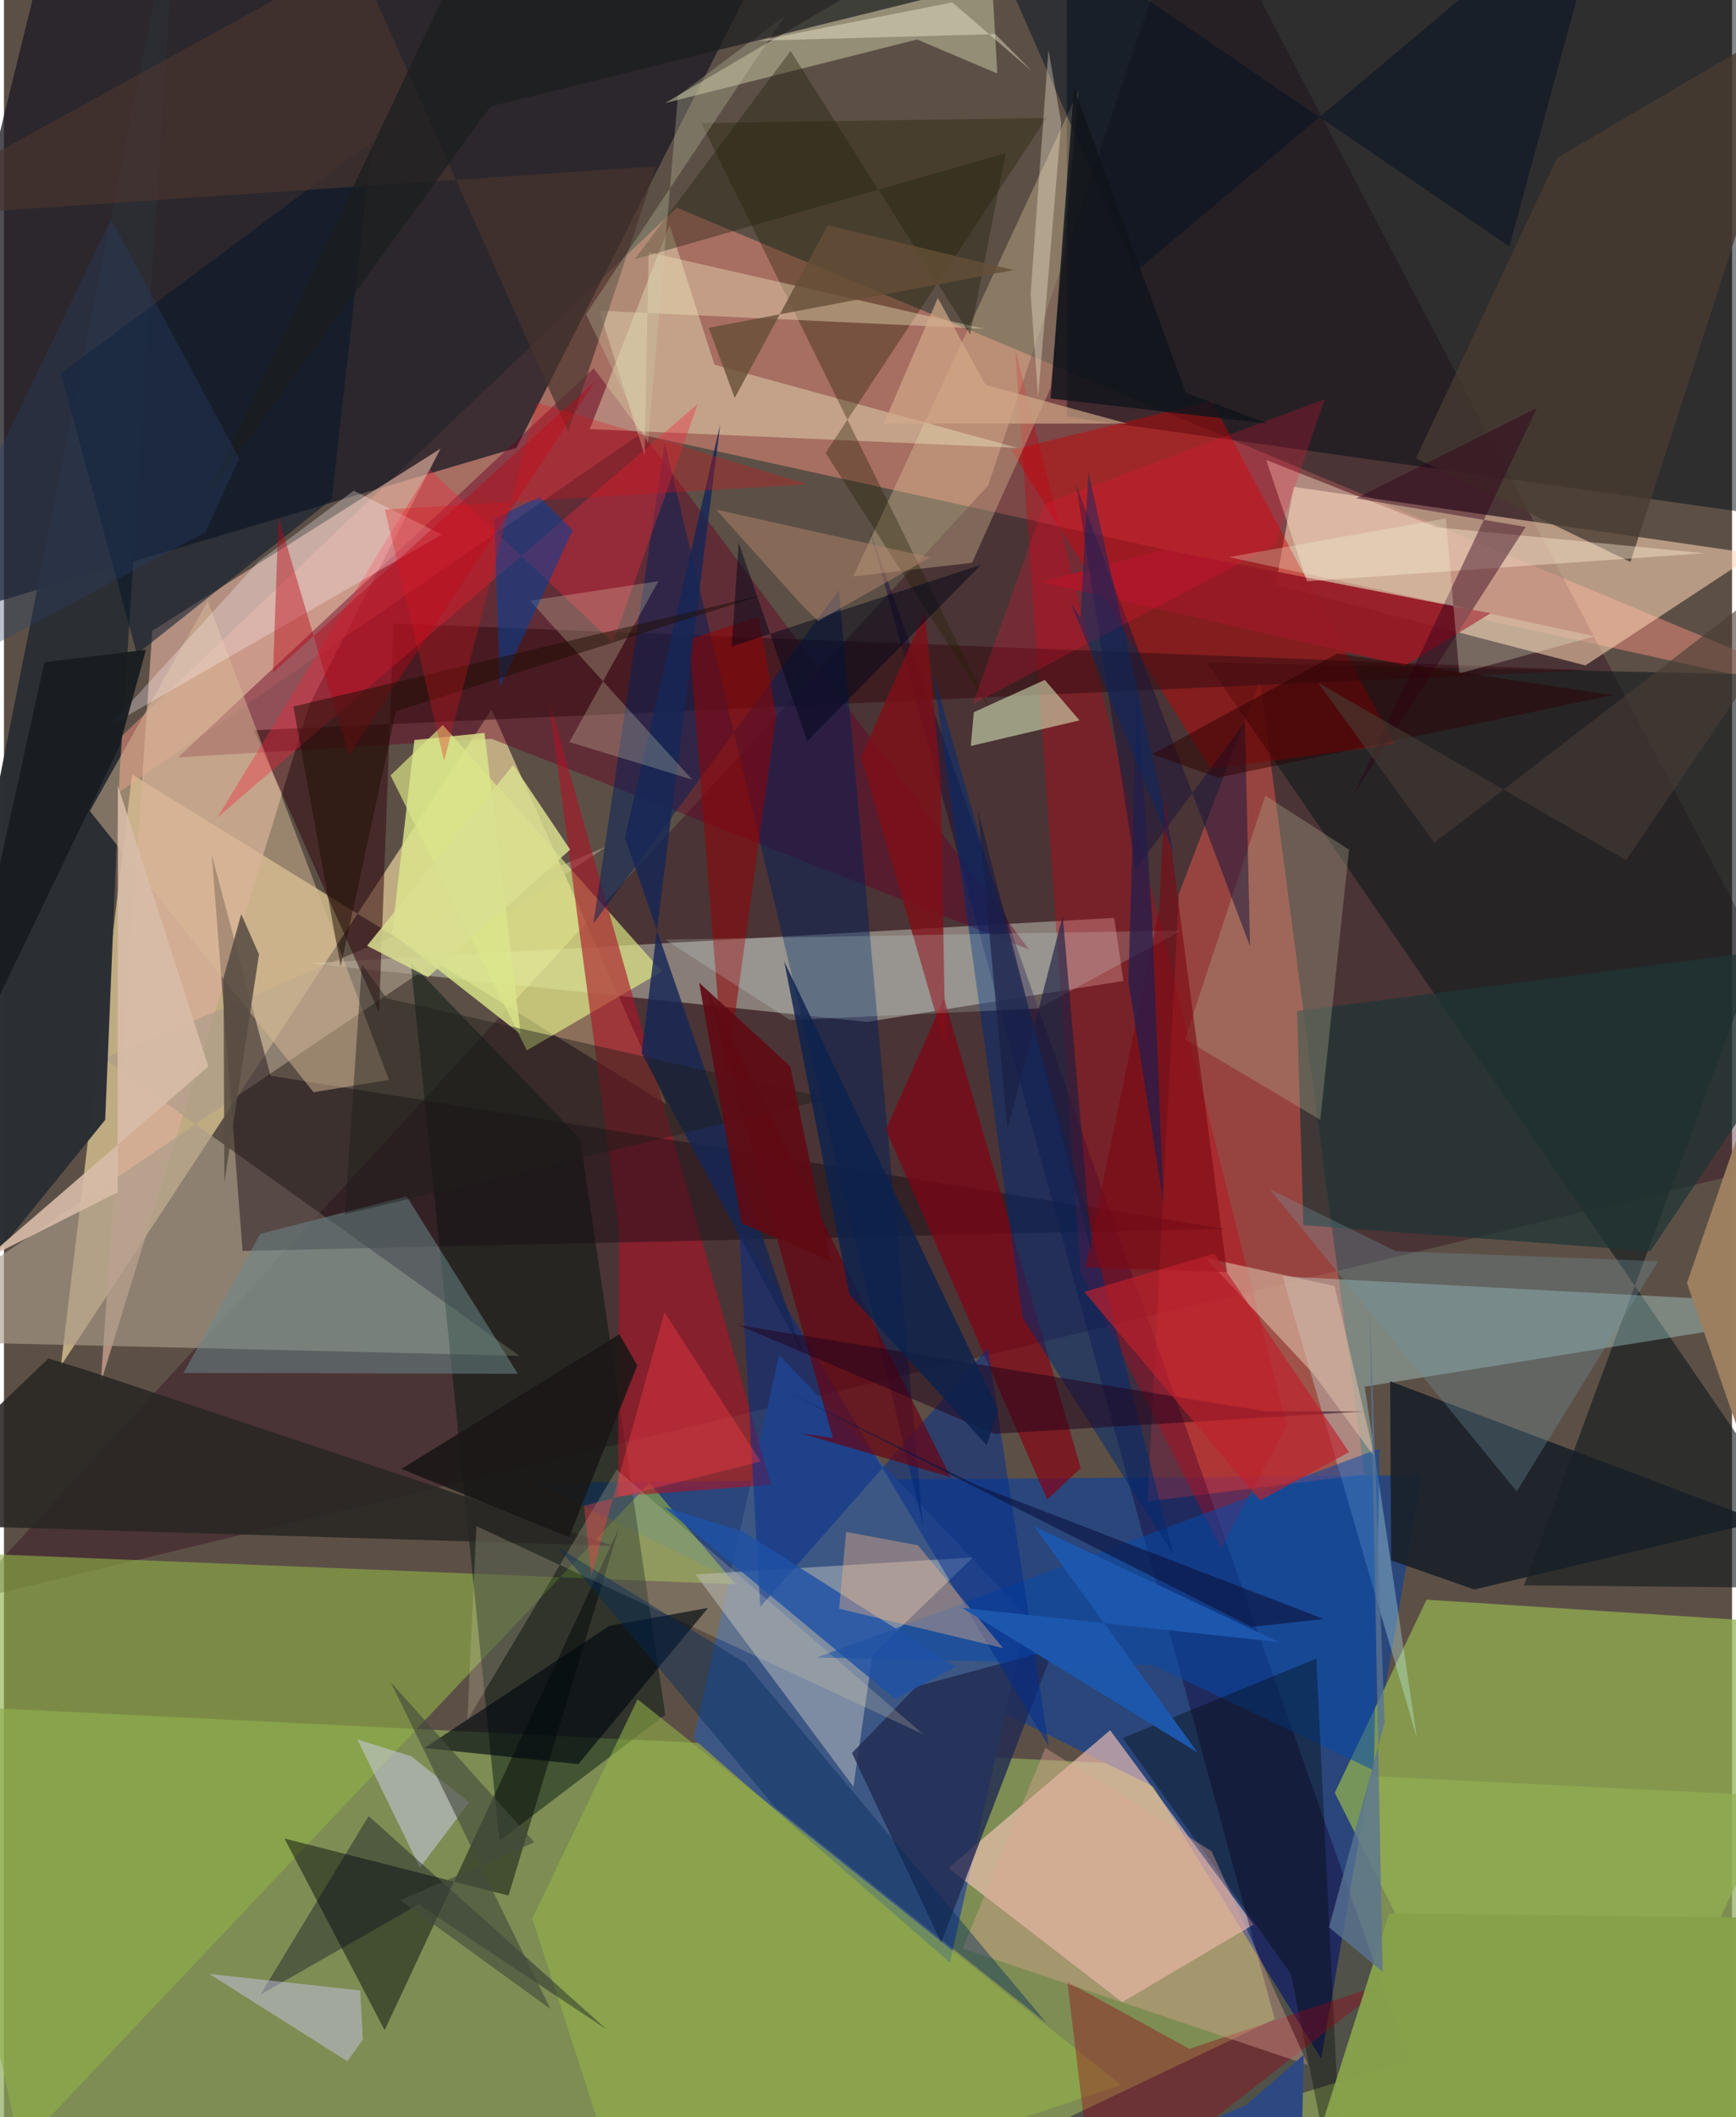 <svg xmlns="http://www.w3.org/2000/svg" width="228" height="278" viewBox="0 0 836 1024"><path fill="#5c5046" d="M0 0h836v1024H0z"/><path fill="#e7d19a" fill-opacity=".71" d="M235.88 343.164L27.54 660.58l34.449-285.986 258.637 159.641z"/><path fill="#8da85a" fill-opacity=".69" d="M-1.956 826.331L-62 1072.378l960-27.83-1.118-173.94z"/><path fill="#2a467b" fill-opacity=".992" d="M637.245 995.735l48.763-282.31-428.94 3.674 298.83 146.932z"/><path fill="#ff9183" fill-opacity=".463" d="M898 339.654l-572.604-239.24L-41.87 450.118l349.557-240.055z"/><path fill="#1d1c25" fill-opacity=".773" d="M247.9 216.576L-62 308.427 28.978-62l342.478 35.111z"/><path fill="#2b0017" fill-opacity=".353" d="M898 553.803L575.478-62l-99.34 296.782-496.27 540.068z"/><path fill="#ffd4b4" fill-opacity=".561" d="M623.942 235.477l-8.732 47.409 149.845 38.963 82.092-53.95z"/><path fill="#000c16" fill-opacity=".49" d="M898-62H514.147l.125 263.555L898 255.655z"/><path fill="#f3584e" fill-opacity=".455" d="M568.396 432.41l-15.202 293.745L658.18 713.22l-50.544-383.778z"/><path fill="#dcae9c" fill-opacity=".667" d="M211.199 216.982L71.774 305.077 46.85 668.744 147.665 341.15z"/><path fill="#3d5785" fill-opacity=".988" d="M333.687 841.11l41.319-185.767 119.896 126.503-37.29 167.399z"/><path fill="#e0e5d4" fill-opacity=".416" d="M541.553 474.448l-4.458-30.497-389.808 21.964 270.094 28.346z"/><path fill="#92b24f" fill-opacity=".733" d="M898 787.245L753.719 1086 643.813 867.115l44.393-93.41z"/><path fill="#f7c5b9" fill-opacity=".639" d="M540.948 968.352l63.575-37.496-69.39-94.022-78.242 66.696z"/><path fill="#8eb046" fill-opacity=".62" d="M353.95 766.288l-409.751-16.599 63.686 289.39 304.357-321.914z"/><path fill="#aa9c8a" fill-opacity=".635" d="M291.328 409.492L48.275 512.006l201.09 143.735L-62 648.283z"/><path fill="#00150d" fill-opacity=".478" d="M196.796 465.637l81.998 85.234 41.14 278.503-80.243 60.92z"/><path fill="#660026" fill-opacity=".443" d="M495.884 459.19L285.287 178.117 84.22 366.33l151.545-9.03z"/><path fill="#101a1d" fill-opacity=".6" d="M581.94 320.457L898 327.308 735.359 766.763l154.056 1.477z"/><path fill="#2b2e33" fill-opacity=".988" d="M48.97 541.64L-62 678.617 83.906-56.821 55.971 373.555z"/><path fill="#c8ffff" fill-opacity=".306" d="M658.291 670.692L898 632.187 618.555 617.3l64.984 223.286z"/><path fill="#cb0000" fill-opacity=".439" d="M584.266 193.914l-96.946 23.748 96.413 154.252 88.979-11.996z"/><path fill="#e1ed87" fill-opacity=".659" d="M318.328 469.86l-65.357 38.18-65.953-133.011 25.293-24.37z"/><path fill="#aa1526" fill-opacity=".612" d="M297.557 594.916l-.449 128.822 73.977-5.59-107.69-380.607z"/><path fill="#17083b" fill-opacity=".447" d="M679.66 996.659l-260.996-741.03L614.77 976.577 385.225 1086z"/><path fill="#b6bbc0" fill-opacity=".529" d="M334.556 761.496l76.391 102.669 9.223-63.891 48.568-47z"/><path fill="#1b0e15" fill-opacity=".475" d="M590.855 594.324l-461.935-74.05-28.363-106.715 14.896 191.465z"/><path fill="#010508" fill-opacity=".459" d="M244.1 916.813l-108.385-27.587 48.455 92.717 113.326-242.72z"/><path fill="#c80013" fill-opacity=".353" d="M588.831 748.912l-67.976-133.404-31.66-446.59L620.542 689.44z"/><path fill="#dfca9b" fill-opacity=".349" d="M506.46 187.388l-38.132 84.821-57.47 6.583L519.901 43.839z"/><path fill="#360d12" fill-opacity=".561" d="M766.384 324.17l-645.452 29.029 60.535 136.554 7.012-188.208z"/><path fill="#182028" fill-opacity=".882" d="M849.878 735.861l-179.31-67.777.528 86.626 40.216 14.078z"/><path fill="#ebeac0" fill-opacity=".424" d="M322.015 108.882l-38.629 98.658 206.83 9.083-146.497-40.254z"/><path fill="#00205b" fill-opacity=".49" d="M285.148 446.713l34.54-232.623 124.93 523.766-40.701-452.42z"/><path fill="#bebb9b" fill-opacity=".576" d="M441.755 19.1l-121.92 30.774 156.29-91.82 4.426 77.476z"/><path fill="#2a2723" fill-opacity=".89" d="M21.527 657.034L-62 736.822l356.737 10.827-256.05-85.31z"/><path fill="#064aab" fill-opacity=".533" d="M555.862 805.327l-162.64-3.648 272.251-101.086-2.726 155.684z"/><path fill="#d8ba96" fill-opacity=".498" d="M41.583 392.305l56.986-101.65 87.714 231.648-36.519 5.972z"/><path fill="#860012" fill-opacity=".667" d="M504.694 725.296l16.216-15.237-66.066-227.263-28.157 63.58z"/><path fill="#221d00" fill-opacity=".349" d="M504.365 57.061l-106.88 161.987 80.108 125.032L337.316 59.51z"/><path fill="#e5fac9" fill-opacity=".525" d="M503.533 328.845l-34.34 15.62-1.468 16.349 52.609-12.397z"/><path fill="#002c72" fill-opacity=".537" d="M492.747 637.191l72.904 114.588-42.87-168.775-73.222-257.437z"/><path fill="#212b52" fill-opacity=".808" d="M453.424 939.515l54.248-141.78-66.215 17.972-31.208 32.139z"/><path fill="#002c90" fill-opacity=".502" d="M365.86 777.177L355.53 593.7l149.935 251.055-29.453-192.67z"/><path fill="#ef273c" fill-opacity=".369" d="M205.937 227.034L103.13 395.528l232.526-200.162-41.064 115.399z"/><path fill="#981a26" fill-opacity=".937" d="M501.743 281.514L561.1 265.83l157.991 30.855-41.253 25.247z"/><path fill="#6a898c" fill-opacity=".518" d="M124.001 596.76l-37.122 67.287 161.729.402-53.8-85.803z"/><path fill="#1f3535" fill-opacity=".729" d="M628.656 592.56l167.829 12.575L898 453.952l-272.424 35.035z"/><path fill="#b0aa8b" fill-opacity=".345" d="M650.72 410.977l-40.506-26.15-38.877 117.864 65.465 38.89z"/><path fill="#6a000f" fill-opacity=".663" d="M400.986 695.508l-15.796-2.322 72.773 21.264-117.68-235.716z"/><path fill="#930205" fill-opacity=".533" d="M348.743 526.335l24.877-180.32-8.506-47.644-33.605 10.79z"/><path fill="#000800" fill-opacity=".349" d="M648.659 1085.69L622.59 954.668l-81.409-114.031 93.686-38.427z"/><path fill="#94b347" fill-opacity=".569" d="M540.522 1008.52L306.539 821.865l-50.937 106.091L306.675 1086z"/><path fill="#eee3bb" fill-opacity=".408" d="M288.097 150.282l21.842 69.82 1.964-98.1 162.335 37.026z"/><path fill="#d6ccab" fill-opacity=".243" d="M296.432 710.787l-72.234 121.2 4.353-93.856L444.706 838.8z"/><path fill="#dbe68a" fill-opacity=".816" d="M198.57 357.92l-10.806 93.55 62.25 48.81-17.534-145.77z"/><path fill="#cecceb" fill-opacity=".506" d="M170.914 841.278l26.15 8.194 27.992 22.287-23.825 31.5z"/><path fill="#01080f" fill-opacity=".635" d="M203.4 845.445l74.465 7.81 62.81-75.593-47.777 8.662z"/><path fill="#fff4f9" fill-opacity=".298" d="M169.198 237.323l-46.076 34.331-72.16 79.515 160.884-92.606z"/><path fill="#08162b" fill-opacity=".549" d="M27.593 180.698L64.33 316.364l94.232-74.81 19.58-173.133z"/><path fill="#dbbaa4" fill-opacity=".608" d="M643.687 621.972l19.323 82.635-29.367-39.973-52.444-56.21z"/><path fill="#970417" fill-opacity=".38" d="M573.45 990.972l96.882-32.47-142.547 111.108-13.326-111.044z"/><path fill="#820e16" fill-opacity=".769" d="M445.553 296.086l7.539 79.35 2.372 131.118-40.755-140.543z"/><path fill="#152756" fill-opacity=".816" d="M386.716 655.422l-86.309-250.33 46.1-199.892-38.044 304.176z"/><path fill="#f7fdcd" fill-opacity=".224" d="M273.55 358.911l59.372 18.14-78.456-86.516 62.137-9.428z"/><path fill="#000f22" fill-opacity=".478" d="M462.341-62l265.94 181.25L777.633-62l-230.19 193.419z"/><path fill="#d8bda9" fill-opacity=".894" d="M54.972 576.663l-64.054 32.324 107.97-93.201-43.77-135.78z"/><path fill="#00429f" fill-opacity=".525" d="M237.194 250.946l2.78 81.252 35.14-75.694L259 240.306z"/><path fill="#493c31" fill-opacity=".776" d="M683.107 221.627l103.75 50.176L873.052 4.911 751.358 76.385z"/><path fill="#feebd2" fill-opacity=".404" d="M822.668 267.567l-129.383-12.503-82.636-32.597 19.729 58.662z"/><path fill="#48352f" fill-opacity=".694" d="M170.244-21.82L-62 105.95l377.627-25.537L273 208.927z"/><path fill="#9c7f5f" fill-opacity=".992" d="M867.891 774.764l-53.71-154.18L898 377.234v108.011z"/><path fill="#88a14a" fill-opacity=".973" d="M846.41 1086H618.994l51.15-160.546L898 928.068z"/><path fill="#e1fffb" fill-opacity=".18" d="M380.27 493.352l-60.46-38.905 250.006-4.44-69.63 37.805z"/><path fill="#1f51a5" fill-opacity=".824" d="M431.145 821.792l-111.908-92.848 37.756 11.564 103.397 65.553z"/><path fill="#050720" fill-opacity=".369" d="M200.55 921.124l90.943 60.378-115.075-103.127-52.427 86.437z"/><path fill="#1b183d" fill-opacity=".537" d="M547.414 420.605l52.955-71.367 2.458 108.478-84.137-223.185z"/><path fill="#30011a" fill-opacity=".439" d="M654.117 241.042l82.053 13.802-83.427 129.835 88.878-187.377z"/><path fill="#d2cfff" fill-opacity=".424" d="M166.139 996.97l7.488-10.51-1.284-23.744-73-7.997z"/><path fill="#21021c" fill-opacity=".514" d="M657.9 682.672l-178.697 10.823-123.98-52.624 254.79 41.72z"/><path fill="#ffba86" fill-opacity=".369" d="M407.42 740.92l34.737 6.48 41.207 49.75-79.333-19.065z"/><path fill="#e1a694" fill-opacity=".384" d="M584.206 895.36l-80.383-49.936-40.06 97.05 167.153 56.298z"/><path fill="#b80616" fill-opacity=".424" d="M166.882 365.254L132.828 250.32l-2.646 75.043 155.914-140.958z"/><path fill="#7396a2" fill-opacity=".31" d="M731.82 721.343L612.385 575.22l61.007 29.922 126.862 4.868z"/><path fill="#1f1f19" fill-opacity=".443" d="M185.15 482.858l-11.989-16.465-8.28 120.913 234.459-56.003z"/><path fill="#002a5a" fill-opacity=".412" d="M504.37 978.445L372.744 873.788 268.161 748.427l90.359 55.849z"/><path fill="#574d42" fill-opacity=".863" d="M106.63 571.813l16.76-110.159-8.591-19.511-8.563 30.665z"/><path fill="#200f05" fill-opacity=".51" d="M140.01 341.731l22.877 125.725 26.764-123.463 178.81-56.63z"/><path fill="#fe123a" fill-opacity=".22" d="M503.306 243.795l-34.628 96.83 146.285-77.15 23.938-70.417z"/><path fill="#0c224e" fill-opacity=".816" d="M475.43 699.064l5.544-17.36L377.48 465.049l31.459 161.006z"/><path fill="#d2aa88" fill-opacity=".675" d="M425.596 204.93l117.734-.06-68.41-18.675-23.142-42.052z"/><path fill="#1d58ad" fill-opacity=".996" d="M463.44 777.644l113.949 69.944-79.043-109.36 118.627 56.026z"/><path fill="#7c0814" fill-opacity=".624" d="M523.197 612.99l68.466 2.255L561.6 386.572l-2.762 53.41z"/><path fill="#be202c" fill-opacity=".663" d="M522.614 624.852l85.067 100.826 43.069-23.31-65.29-96.049z"/><path fill="#23220d" fill-opacity=".392" d="M484.635 74.085l-17.202 87.845L380.56 24.672l-75.423 100.744z"/><path fill="#ff3d45" fill-opacity=".369" d="M280.646 728.244l3.484 34.262 35.428-127.855 46.52 72.251z"/><path fill="#02071a" fill-opacity=".494" d="M388.618 358.546l-33.176-96.057-3.387 50.176 120.577-39.484z"/><path fill="#f8fee0" fill-opacity=".255" d="M769.5 307.767l-176.85-38.308 104.872-18.702 6.517 74.998z"/><path fill="#2c0000" fill-opacity=".482" d="M778.084 336.25l-190.806 39.883-31.8-11.354 89.576-48.651z"/><path fill="#de1219" fill-opacity=".298" d="M184.263 246.45l28.673 121.557 44.754-173.325 131.305 39.553z"/><path fill="#1b1e43" fill-opacity=".647" d="M512.208 442.975l14.252 164.186-55.214-214.995 14.224 154.115z"/><path fill="#2e4882" fill-opacity=".992" d="M441.543 1086h185.203l2.047-92.165-27.589 24.135z"/><path fill="#d9df91" fill-opacity=".851" d="M273.916 410.908l-68.777 61.706-29.476-15.193 70.703-87.434z"/><path fill="#b2856b" fill-opacity=".494" d="M393.887 300.332l-7.472-7.27-41.861-46.578 103.486 23.11z"/><path fill="#fff6de" fill-opacity=".329" d="M511.49 59.515l-6.207-35.485-8.622 118.03 3.628 49.978z"/><path fill="#191d21" fill-opacity=".953" d="M-27.843 535.018l47.477-214.743L68.7 314.28l-12.91 46.98z"/><path fill="#600a14" fill-opacity=".91" d="M380.325 515.707l19.457 94.029-42.944-18.06-20.522-116.388z"/><path fill="#231d4d" fill-opacity=".733" d="M548.106 334.02l-4.133 140.704 17.012 107.44-5.665-140.213z"/><path fill="#10151b" fill-opacity=".831" d="M506.293 192.74l105.156 12.134-39.72-14.965-54.055-147.337z"/><path fill="#ccd0aa" fill-opacity=".286" d="M281.593 151.972l29.975 62.562L326.04 46.371l51.82-38.788z"/><path fill="#052a66" fill-opacity=".471" d="M515.942 291.36l4.843 7.39 3.835-70.222 41.578 184.798z"/><path fill="#0d1644" fill-opacity=".659" d="M603.562 786.854l34.92-3.802-167.311-64.426-93.258-45.9z"/><path fill="#1b1e1f" fill-opacity=".694" d="M616.117-42.6L241.152-62 97.507 241.232l137.846-189.78z"/><path fill="#29416f" fill-opacity=".314" d="M-62 342.434L97.518 257.38l16.241-35.653-61.973-115.624z"/><path fill="#f1edd0" fill-opacity=".427" d="M479.534 16.485l17.997 18.14-38.75-33.474L365 19.69z"/><path fill="#444c3d" fill-opacity=".627" d="M191.765 919.065l72.632 52.637-77.32-158.1 69.527 77.467z"/><path fill="#473b33" fill-opacity=".608" d="M784.773 416.053L898 248.962 692.025 407.618l-56.366-77.515z"/><path fill="#597494" fill-opacity=".78" d="M660.606 630.202l6.353 323.545-25.92-21.604L667.9 833.09z"/><path fill="#654f37" fill-opacity=".792" d="M488.46 130.6l-147.504 27.933 12.559 33.942 45.043-83.489z"/><path fill="#1a1716" fill-opacity=".878" d="M306.372 660.39l-8.656-15.058-105.453 65.119 81.126 33.03z"/></svg>